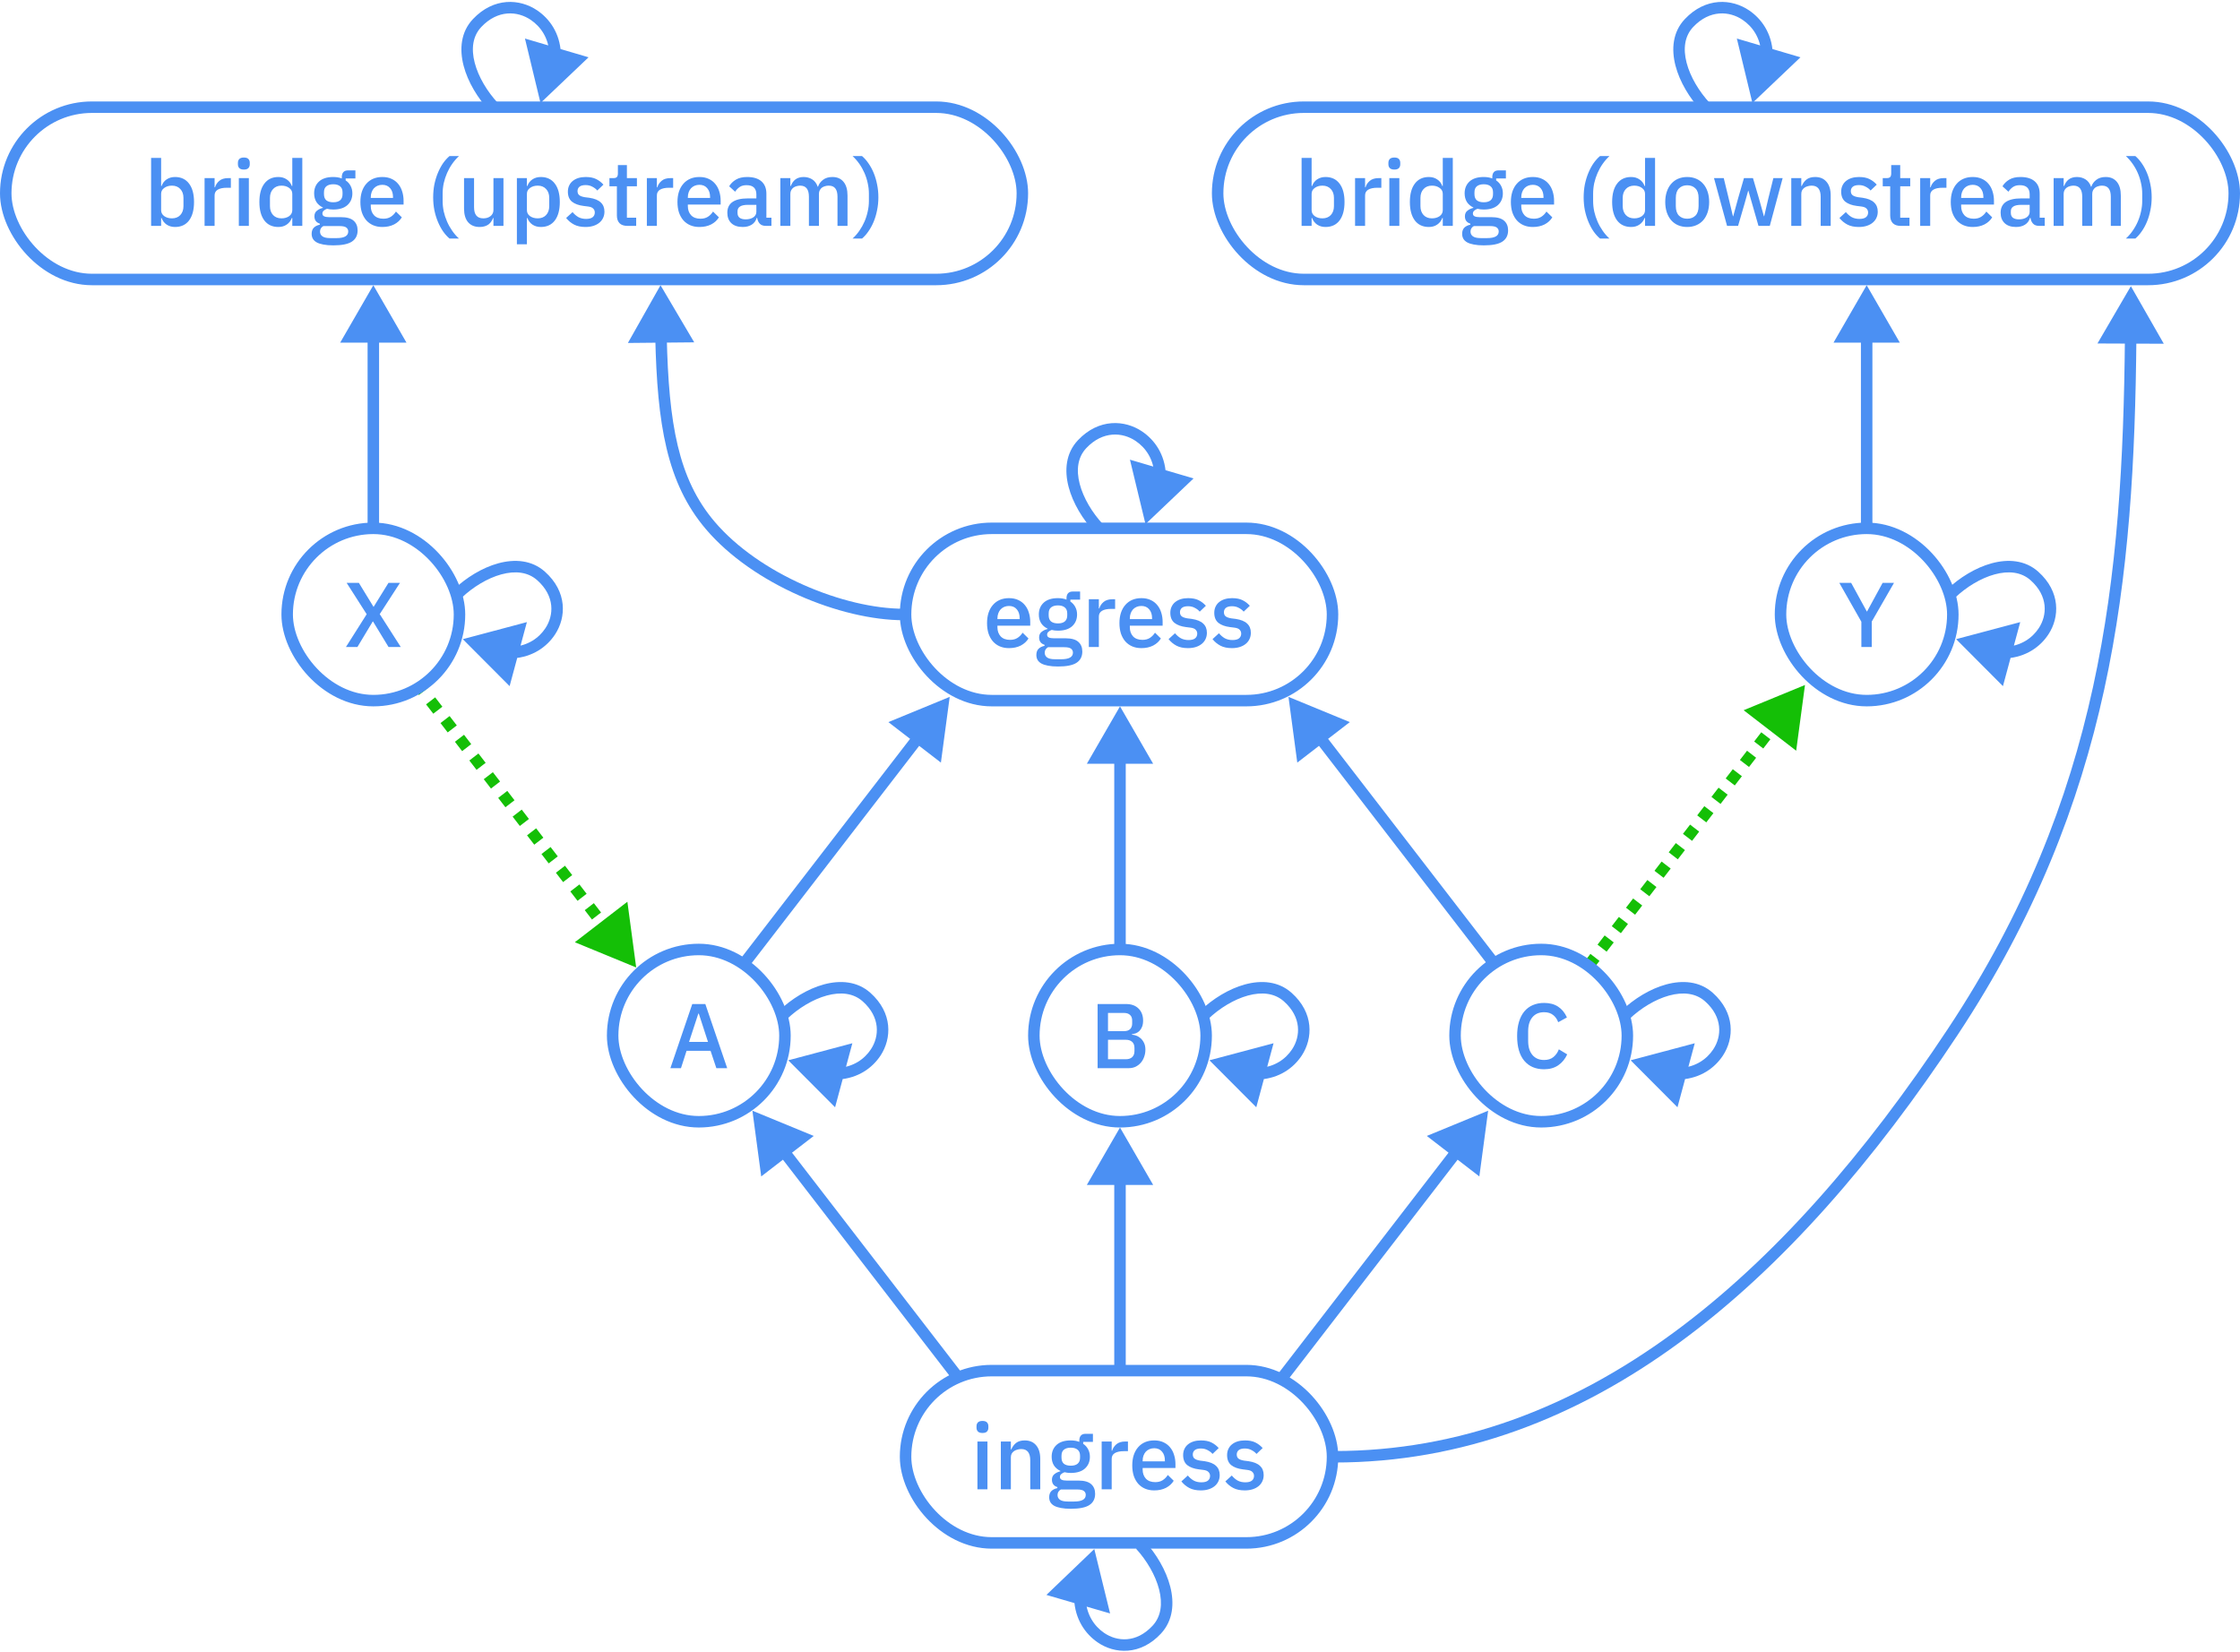<svg width="1170" height="863" viewBox="0 0 1170 863" fill="none" xmlns="http://www.w3.org/2000/svg">
<g clip-path="url(#clip0_25_597)">
<path d="M942.783 357.832L926.766 364.424L940.483 374.999L942.783 357.832ZM936.017 364.152L932.298 368.975L934.674 370.807L938.392 365.983L936.017 364.152ZM928.579 373.799L924.86 378.623L927.236 380.455L930.955 375.631L928.579 373.799ZM921.141 383.447L917.422 388.271L919.798 390.102L923.517 385.278L921.141 383.447ZM913.704 393.094L909.985 397.918L912.361 399.75L916.079 394.926L913.704 393.094ZM906.266 402.742L902.547 407.566L904.923 409.397L908.642 404.574L906.266 402.742ZM898.828 412.389L895.109 417.213L897.485 419.045L901.204 414.221L898.828 412.389ZM891.391 422.037L887.672 426.861L890.048 428.692L893.766 423.869L891.391 422.037ZM883.953 431.684L880.234 436.508L882.61 438.34L886.329 433.516L883.953 431.684ZM876.515 441.332L872.796 446.156L875.172 447.988L878.891 443.164L876.515 441.332ZM869.078 450.98L865.359 455.803L867.735 457.635L871.453 452.811L869.078 450.98ZM861.64 460.627L857.921 465.451L860.297 467.283L864.016 462.459L861.64 460.627ZM854.202 470.275L850.483 475.098L852.859 476.93L856.578 472.106L854.202 470.275ZM846.765 479.922L843.046 484.746L845.422 486.578L849.14 481.754L846.765 479.922ZM839.327 489.57L835.608 494.394L837.984 496.225L841.703 491.401L839.327 489.57ZM831.889 499.217L830.03 501.629L832.406 503.461L834.265 501.049L831.889 499.217ZM942.783 357.832L910.749 371.016L938.183 392.166L942.783 357.832ZM934.829 363.236L931.11 368.06L935.862 371.723L939.58 366.899L934.829 363.236ZM927.391 372.883L923.672 377.707L928.424 381.37L932.143 376.547L927.391 372.883ZM919.953 382.531L916.234 387.355L920.986 391.018L924.705 386.194L919.953 382.531ZM912.516 392.178L908.797 397.002L913.549 400.666L917.267 395.842L912.516 392.178ZM905.078 401.826L901.359 406.65L906.111 410.313L909.83 405.489L905.078 401.826ZM897.64 411.474L893.921 416.297L898.673 419.961L902.392 415.137L897.64 411.474ZM890.203 421.121L886.484 425.945L891.236 429.608L894.954 424.784L890.203 421.121ZM882.765 430.769L879.046 435.592L883.798 439.256L887.517 434.432L882.765 430.769ZM875.327 440.416L871.608 445.24L876.36 448.903L880.079 444.08L875.327 440.416ZM867.89 450.064L864.171 454.888L868.923 458.551L872.641 453.727L867.89 450.064ZM860.452 459.711L856.733 464.535L861.485 468.198L865.204 463.375L860.452 459.711ZM853.014 469.359L849.295 474.183L854.047 477.846L857.766 473.022L853.014 469.359ZM845.577 479.006L841.858 483.83L846.61 487.494L850.328 482.67L845.577 479.006ZM838.139 488.654L834.42 493.478L839.172 497.141L842.891 492.317L838.139 488.654ZM830.701 498.302L828.842 500.713L833.594 504.377L835.453 501.965L830.701 498.302Z" fill="#14BF06"/>
<path d="M332.292 505.396L329.992 488.229L316.275 498.805L332.292 505.396ZM327.829 497.15L324.061 492.264L321.685 494.095L325.453 498.982L327.829 497.15ZM320.294 487.377L316.526 482.49L314.151 484.322L317.918 489.208L320.294 487.377ZM312.759 477.603L308.992 472.716L306.616 474.548L310.383 479.435L312.759 477.603ZM305.224 467.83L301.457 462.943L299.081 464.774L302.848 469.661L305.224 467.83ZM297.689 458.056L293.922 453.169L291.546 455.001L295.313 459.888L297.689 458.056ZM290.154 448.282L286.387 443.395L284.011 445.227L287.779 450.114L290.154 448.282ZM282.62 438.509L278.852 433.622L276.476 435.453L280.244 440.34L282.62 438.509ZM275.085 428.735L271.317 423.848L268.941 425.68L272.709 430.567L275.085 428.735ZM267.55 418.961L263.782 414.075L261.407 415.906L265.174 420.793L267.55 418.961ZM260.015 409.188L256.248 404.301L253.872 406.133L257.639 411.019L260.015 409.188ZM252.48 399.414L248.713 394.527L246.337 396.359L250.104 401.246L252.48 399.414ZM244.945 389.64L241.178 384.754L238.802 386.585L242.569 391.472L244.945 389.64ZM237.41 379.867L233.643 374.98L231.267 376.812L235.034 381.699L237.41 379.867ZM229.876 370.093L226.108 365.206L223.732 367.038L227.5 371.925L229.876 370.093ZM222.341 360.32L220.457 357.876L218.081 359.708L219.965 362.151L222.341 360.32ZM332.292 505.396L327.693 471.062L300.258 492.213L332.292 505.396ZM329.017 496.235L325.249 491.348L320.498 495.011L324.265 499.898L329.017 496.235ZM321.482 486.461L317.714 481.574L312.963 485.237L316.73 490.124L321.482 486.461ZM313.947 476.687L310.18 471.801L305.428 475.464L309.195 480.351L313.947 476.687ZM306.412 466.914L302.645 462.027L297.893 465.69L301.66 470.577L306.412 466.914ZM298.877 457.14L295.11 452.253L290.358 455.917L294.125 460.803L298.877 457.14ZM291.342 447.366L287.575 442.48L282.823 446.143L286.591 451.03L291.342 447.366ZM283.808 437.593L280.04 432.706L275.288 436.369L279.056 441.256L283.808 437.593ZM276.273 427.819L272.505 422.932L267.753 426.596L271.521 431.483L276.273 427.819ZM268.738 418.046L264.97 413.159L260.219 416.822L263.986 421.709L268.738 418.046ZM261.203 408.272L257.436 403.385L252.684 407.048L256.451 411.935L261.203 408.272ZM253.668 398.498L249.901 393.611L245.149 397.275L248.916 402.162L253.668 398.498ZM246.133 388.725L242.366 383.838L237.614 387.501L241.381 392.388L246.133 388.725ZM238.598 378.951L234.831 374.064L230.079 377.728L233.847 382.614L238.598 378.951ZM231.063 369.177L227.296 364.291L222.544 367.954L226.312 372.841L231.063 369.177ZM223.529 359.404L221.645 356.96L216.893 360.624L218.777 363.067L223.529 359.404Z" fill="#14BF06"/>
<path d="M1113 149.5L1095.55 179.428L1130.2 179.572L1113 149.5ZM1109.89 176.488C1108.73 302.735 1097.34 416.661 1017.5 537.345L1022.5 540.655C1103.3 418.516 1114.73 303.174 1115.89 176.543L1109.89 176.488ZM1017.5 537.345C931.659 667.1 827.248 758.004 696.995 758.004L696.995 764.004C830.361 764.004 936.34 670.9 1022.5 540.655L1017.5 537.345Z" fill="#4B90F3"/>
<path d="M777.292 580.225L745.258 593.408L772.693 614.559L777.292 580.225ZM758.431 599.776L667.331 717.944L672.083 721.607L763.183 603.439L758.431 599.776Z" fill="#4B90F3"/>
<path d="M585 589L567.679 619H602.321L585 589ZM582 616V716H588V616H582Z" fill="#4B90F3"/>
<path d="M393 580.225L425.034 593.408L397.599 614.559L393 580.225ZM411.861 599.776L502.961 717.944L498.209 721.607L407.109 603.439L411.861 599.776Z" fill="#4B90F3"/>
<path d="M673 364.039L705.034 377.223L677.599 398.373L673 364.039ZM691.861 383.59L782.477 501.13L777.725 504.793L687.109 387.254L691.861 383.59Z" fill="#4B90F3"/>
<path d="M585 369L567.679 399H602.321L585 369ZM582 396V496H588V396H582Z" fill="#4B90F3"/>
<path d="M496.05 364.039L464.016 377.223L491.451 398.373L496.05 364.039ZM477.189 383.59L386.574 501.13L391.326 504.793L481.941 387.254L477.189 383.59Z" fill="#4B90F3"/>
<path d="M345.001 148.999L362.604 178.834L327.964 179.161L345.001 148.999ZM371 274.5L368.715 276.444L371 274.5ZM348.255 175.928C349.296 221.255 354.196 250.113 373.285 272.557L368.715 276.444C348.152 252.268 343.3 221.472 342.257 176.065L348.255 175.928ZM373.285 272.557C384.854 286.158 401.697 297.545 419.674 305.532C437.656 313.522 456.521 317.999 472.001 317.999L472.001 323.999C455.492 323.999 435.792 319.259 417.238 311.016C398.68 302.77 381.016 290.907 368.715 276.444L373.285 272.557Z" fill="#4B90F3"/>
<path d="M975 149L992.321 179H957.679L975 149ZM972 276V176H978V276H972Z" fill="#4B90F3"/>
<path d="M195 149L212.321 179H177.679L195 149ZM192 276V176H198V276H192Z" fill="#4B90F3"/>
<path d="M604.227 851.293L602.026 849.254L604.227 851.293ZM574.95 855.442L576.657 852.975L574.95 855.442ZM571.572 809.209L546.562 833.178L579.825 842.853L571.572 809.209ZM593.373 809.023C598.991 815.177 603.551 822.923 605.44 830.362C607.326 837.792 606.469 844.458 602.026 849.254L606.427 853.332C612.736 846.522 613.438 837.481 611.255 828.886C609.076 820.299 603.941 811.7 597.804 804.977L593.373 809.023ZM602.026 849.254C597.673 853.951 592.993 855.962 588.666 856.31C584.293 856.662 580.063 855.331 576.657 852.975L573.243 857.909C577.663 860.967 583.25 862.765 589.147 862.291C595.091 861.813 601.136 859.043 606.427 853.332L602.026 849.254ZM576.657 852.975C571.55 849.443 567.409 843.486 567.029 835L561.035 835.268C561.506 845.777 566.722 853.399 573.243 857.909L576.657 852.975Z" fill="#4B90F3"/>
<rect x="473" y="716" width="223" height="90" rx="45" stroke="#4B90F3" stroke-width="6"/>
<path d="M513.176 748.576C512.088 748.576 511.288 748.32 510.776 747.808C510.296 747.296 510.056 746.64 510.056 745.84V745.024C510.056 744.224 510.296 743.568 510.776 743.056C511.288 742.544 512.088 742.288 513.176 742.288C514.264 742.288 515.048 742.544 515.528 743.056C516.008 743.568 516.248 744.224 516.248 745.024V745.84C516.248 746.64 516.008 747.296 515.528 747.808C515.048 748.32 514.264 748.576 513.176 748.576ZM510.536 753.04H515.768V778H510.536V753.04ZM522.759 778V753.04H527.991V757.168H528.231C528.775 755.824 529.591 754.704 530.679 753.808C531.799 752.912 533.319 752.464 535.239 752.464C537.799 752.464 539.783 753.312 541.191 755.008C542.631 756.672 543.351 759.056 543.351 762.16V778H538.119V762.832C538.119 758.928 536.551 756.976 533.415 756.976C532.743 756.976 532.071 757.072 531.399 757.264C530.759 757.424 530.183 757.68 529.671 758.032C529.159 758.384 528.743 758.832 528.423 759.376C528.135 759.92 527.991 760.56 527.991 761.296V778H522.759ZM572.01 780.352C572.01 782.944 571.018 784.896 569.034 786.208C567.05 787.52 563.818 788.176 559.338 788.176C557.29 788.176 555.546 788.032 554.106 787.744C552.698 787.488 551.53 787.104 550.602 786.592C549.706 786.08 549.05 785.456 548.634 784.72C548.218 783.984 548.01 783.136 548.01 782.176C548.01 780.8 548.378 779.728 549.114 778.96C549.882 778.192 550.938 777.664 552.282 777.376V776.848C550.394 776.24 549.45 774.96 549.45 773.008C549.45 771.728 549.882 770.752 550.746 770.08C551.61 769.376 552.65 768.88 553.866 768.592V768.4C552.394 767.696 551.258 766.72 550.458 765.472C549.69 764.192 549.306 762.704 549.306 761.008C549.306 758.448 550.154 756.384 551.85 754.816C553.578 753.248 556.042 752.464 559.242 752.464C561.002 752.464 562.506 752.72 563.754 753.232V752.56C563.754 751.44 564.01 750.576 564.522 749.968C565.066 749.328 565.898 749.008 567.018 749.008H570.858V753.232H565.77V754.24C566.89 754.976 567.754 755.936 568.362 757.12C568.97 758.272 569.274 759.568 569.274 761.008C569.274 763.536 568.41 765.584 566.682 767.152C564.954 768.688 562.49 769.456 559.29 769.456C558.074 769.456 556.986 769.328 556.026 769.072C555.386 769.296 554.826 769.616 554.346 770.032C553.866 770.416 553.626 770.928 553.626 771.568C553.626 772.24 553.93 772.72 554.538 773.008C555.146 773.296 556.01 773.44 557.13 773.44H563.274C566.346 773.44 568.57 774.064 569.946 775.312C571.322 776.528 572.01 778.208 572.01 780.352ZM567.114 780.928C567.114 780.064 566.778 779.376 566.106 778.864C565.466 778.352 564.282 778.096 562.554 778.096H554.106C552.954 778.768 552.378 779.728 552.378 780.976C552.378 782 552.778 782.816 553.578 783.424C554.41 784.064 555.802 784.384 557.754 784.384H561.018C565.082 784.384 567.114 783.232 567.114 780.928ZM559.29 765.664C560.826 765.664 562.01 765.328 562.842 764.656C563.706 763.952 564.138 762.88 564.138 761.44V760.48C564.138 759.04 563.706 757.984 562.842 757.312C562.01 756.608 560.826 756.256 559.29 756.256C557.754 756.256 556.554 756.608 555.69 757.312C554.858 757.984 554.442 759.04 554.442 760.48V761.44C554.442 762.88 554.858 763.952 555.69 764.656C556.554 765.328 557.754 765.664 559.29 765.664ZM575.424 778V753.04H580.656V757.84H580.896C581.248 756.56 581.984 755.44 583.104 754.48C584.224 753.52 585.776 753.04 587.76 753.04H589.152V758.08H587.088C585.008 758.08 583.408 758.416 582.288 759.088C581.2 759.76 580.656 760.752 580.656 762.064V778H575.424ZM602.876 778.576C601.084 778.576 599.484 778.272 598.076 777.664C596.668 777.056 595.468 776.192 594.476 775.072C593.484 773.92 592.716 772.544 592.172 770.944C591.66 769.312 591.404 767.504 591.404 765.52C591.404 763.536 591.66 761.744 592.172 760.144C592.716 758.512 593.484 757.136 594.476 756.016C595.468 754.864 596.668 753.984 598.076 753.376C599.484 752.768 601.084 752.464 602.876 752.464C604.7 752.464 606.3 752.784 607.676 753.424C609.084 754.064 610.252 754.96 611.18 756.112C612.108 757.232 612.796 758.544 613.244 760.048C613.724 761.552 613.964 763.168 613.964 764.896V766.864H596.828V767.68C596.828 769.6 597.388 771.184 598.508 772.432C599.66 773.648 601.292 774.256 603.404 774.256C604.94 774.256 606.236 773.92 607.292 773.248C608.348 772.576 609.244 771.664 609.98 770.512L613.052 773.536C612.124 775.072 610.78 776.304 609.02 777.232C607.26 778.128 605.212 778.576 602.876 778.576ZM602.876 756.544C601.98 756.544 601.148 756.704 600.38 757.024C599.644 757.344 599.004 757.792 598.46 758.368C597.948 758.944 597.548 759.632 597.26 760.432C596.972 761.232 596.828 762.112 596.828 763.072V763.408H608.444V762.928C608.444 761.008 607.948 759.472 606.956 758.32C605.964 757.136 604.604 756.544 602.876 756.544ZM627.196 778.576C624.828 778.576 622.844 778.16 621.244 777.328C619.644 776.496 618.252 775.344 617.068 773.872L620.428 770.8C621.356 771.92 622.38 772.8 623.5 773.44C624.652 774.048 625.98 774.352 627.484 774.352C629.02 774.352 630.156 774.064 630.892 773.488C631.66 772.88 632.044 772.048 632.044 770.992C632.044 770.192 631.772 769.52 631.228 768.976C630.716 768.4 629.804 768.032 628.492 767.872L626.188 767.584C623.628 767.264 621.612 766.528 620.14 765.376C618.7 764.192 617.98 762.448 617.98 760.144C617.98 758.928 618.204 757.856 618.652 756.928C619.1 755.968 619.724 755.168 620.524 754.528C621.356 753.856 622.332 753.344 623.452 752.992C624.604 752.64 625.868 752.464 627.244 752.464C629.484 752.464 631.308 752.816 632.716 753.52C634.156 754.224 635.436 755.2 636.556 756.448L633.34 759.52C632.7 758.752 631.852 758.096 630.796 757.552C629.772 756.976 628.588 756.688 627.244 756.688C625.804 756.688 624.732 756.976 624.028 757.552C623.356 758.128 623.02 758.88 623.02 759.808C623.02 760.768 623.324 761.488 623.932 761.968C624.54 762.448 625.516 762.8 626.86 763.024L629.164 763.312C631.916 763.728 633.916 764.544 635.164 765.76C636.444 766.944 637.084 768.544 637.084 770.56C637.084 771.776 636.844 772.88 636.364 773.872C635.916 774.832 635.26 775.664 634.396 776.368C633.532 777.072 632.492 777.616 631.276 778C630.06 778.384 628.7 778.576 627.196 778.576ZM650.154 778.576C647.786 778.576 645.802 778.16 644.202 777.328C642.602 776.496 641.21 775.344 640.026 773.872L643.386 770.8C644.314 771.92 645.338 772.8 646.458 773.44C647.61 774.048 648.938 774.352 650.442 774.352C651.978 774.352 653.114 774.064 653.85 773.488C654.618 772.88 655.002 772.048 655.002 770.992C655.002 770.192 654.73 769.52 654.186 768.976C653.674 768.4 652.762 768.032 651.45 767.872L649.146 767.584C646.586 767.264 644.57 766.528 643.098 765.376C641.658 764.192 640.938 762.448 640.938 760.144C640.938 758.928 641.162 757.856 641.61 756.928C642.058 755.968 642.682 755.168 643.482 754.528C644.314 753.856 645.29 753.344 646.41 752.992C647.562 752.64 648.826 752.464 650.202 752.464C652.442 752.464 654.266 752.816 655.674 753.52C657.114 754.224 658.394 755.2 659.514 756.448L656.298 759.52C655.658 758.752 654.81 758.096 653.754 757.552C652.73 756.976 651.546 756.688 650.202 756.688C648.762 756.688 647.69 756.976 646.986 757.552C646.314 758.128 645.978 758.88 645.978 759.808C645.978 760.768 646.282 761.488 646.89 761.968C647.498 762.448 648.474 762.8 649.818 763.024L652.122 763.312C654.874 763.728 656.874 764.544 658.122 765.76C659.402 766.944 660.042 768.544 660.042 770.56C660.042 771.776 659.802 772.88 659.322 773.872C658.874 774.832 658.218 775.664 657.354 776.368C656.49 777.072 655.45 777.616 654.234 778C653.018 778.384 651.658 778.576 650.154 778.576Z" fill="#4B90F3"/>
<path d="M892.624 520.882L890.626 523.121L892.624 520.882ZM897.391 549.806L899.894 551.46L897.391 549.806ZM851.729 553.89L876.179 578.429L885.206 544.985L851.729 553.89ZM851.066 532.319C857.022 526.664 864.573 522.029 871.88 520.043C879.175 518.06 885.783 518.798 890.626 523.121L894.621 518.644C887.741 512.505 878.774 511.951 870.306 514.253C861.851 516.551 853.452 521.779 846.934 527.969L851.066 532.319ZM890.626 523.121C899.929 531.421 899.323 541.441 894.888 548.152L899.894 551.46C905.817 542.498 906.35 529.11 894.621 518.644L890.626 523.121ZM894.888 548.152C891.548 553.205 885.838 557.361 877.589 557.933L878.004 563.918C888.263 563.207 895.608 557.945 899.894 551.46L894.888 548.152Z" fill="#4B90F3"/>
<rect x="760" y="496" width="90" height="90" rx="45" stroke="#4B90F3" stroke-width="6"/>
<path d="M806.493 558.576C802.109 558.576 798.669 557.104 796.173 554.16C793.677 551.184 792.429 546.88 792.429 541.248C792.429 538.432 792.749 535.952 793.389 533.808C794.029 531.664 794.957 529.856 796.173 528.384C797.389 526.912 798.861 525.808 800.589 525.072C802.349 524.304 804.317 523.92 806.493 523.92C809.405 523.92 811.837 524.56 813.789 525.84C815.773 527.12 817.325 529.008 818.445 531.504L813.885 534C813.309 532.4 812.413 531.136 811.197 530.208C810.013 529.248 808.445 528.768 806.493 528.768C803.901 528.768 801.869 529.648 800.397 531.408C798.925 533.168 798.189 535.6 798.189 538.704V543.792C798.189 546.896 798.925 549.328 800.397 551.088C801.869 552.848 803.901 553.728 806.493 553.728C808.509 553.728 810.141 553.216 811.389 552.192C812.669 551.136 813.613 549.792 814.221 548.16L818.589 550.8C817.469 553.232 815.901 555.136 813.885 556.512C811.869 557.888 809.405 558.576 806.493 558.576Z" fill="#4B90F3"/>
<path d="M672.624 520.882L670.626 523.121L672.624 520.882ZM677.391 549.806L679.894 551.46L677.391 549.806ZM631.729 553.89L656.179 578.429L665.206 544.985L631.729 553.89ZM631.066 532.319C637.022 526.664 644.573 522.029 651.88 520.043C659.175 518.06 665.783 518.798 670.626 523.121L674.621 518.644C667.741 512.505 658.774 511.951 650.306 514.253C641.851 516.551 633.452 521.779 626.934 527.969L631.066 532.319ZM670.626 523.121C679.929 531.421 679.323 541.441 674.888 548.152L679.894 551.46C685.817 542.498 686.35 529.11 674.621 518.644L670.626 523.121ZM674.888 548.152C671.548 553.205 665.838 557.361 657.589 557.933L658.004 563.918C668.263 563.207 675.608 557.945 679.894 551.46L674.888 548.152Z" fill="#4B90F3"/>
<rect x="540" y="496" width="90" height="90" rx="45" stroke="#4B90F3" stroke-width="6"/>
<path d="M573.308 524.496H588.14C590.924 524.496 593.1 525.28 594.668 526.848C596.268 528.416 597.068 530.512 597.068 533.136C597.068 534.384 596.892 535.456 596.54 536.352C596.188 537.216 595.74 537.936 595.196 538.512C594.652 539.056 594.028 539.472 593.324 539.76C592.62 540.016 591.932 540.176 591.26 540.24V540.528C591.932 540.56 592.668 540.72 593.468 541.008C594.3 541.296 595.068 541.76 595.772 542.4C596.476 543.008 597.068 543.808 597.548 544.8C598.028 545.76 598.268 546.944 598.268 548.352C598.268 549.696 598.044 550.96 597.596 552.144C597.18 553.328 596.588 554.352 595.82 555.216C595.052 556.08 594.14 556.768 593.084 557.28C592.028 557.76 590.876 558 589.628 558H573.308V524.496ZM578.732 553.344H588.044C589.452 553.344 590.556 552.976 591.356 552.24C592.156 551.504 592.556 550.448 592.556 549.072V547.44C592.556 546.064 592.156 545.008 591.356 544.272C590.556 543.536 589.452 543.168 588.044 543.168H578.732V553.344ZM578.732 538.656H587.132C588.476 538.656 589.516 538.32 590.252 537.648C590.988 536.944 591.356 535.952 591.356 534.672V533.136C591.356 531.856 590.988 530.88 590.252 530.208C589.516 529.504 588.476 529.152 587.132 529.152H578.732V538.656Z" fill="#4B90F3"/>
<path d="M452.624 520.882L450.626 523.121L452.624 520.882ZM457.391 549.806L459.894 551.46L457.391 549.806ZM411.729 553.89L436.179 578.429L445.206 544.985L411.729 553.89ZM411.066 532.319C417.022 526.664 424.573 522.029 431.88 520.043C439.175 518.06 445.783 518.798 450.626 523.121L454.621 518.644C447.741 512.505 438.774 511.951 430.306 514.253C421.851 516.551 413.452 521.779 406.934 527.969L411.066 532.319ZM450.626 523.121C459.929 531.421 459.323 541.441 454.888 548.152L459.894 551.46C465.817 542.498 466.35 529.11 454.621 518.644L450.626 523.121ZM454.888 548.152C451.548 553.205 445.838 557.361 437.589 557.933L438.004 563.918C448.263 563.207 455.608 557.945 459.894 551.46L454.888 548.152Z" fill="#4B90F3"/>
<rect x="320" y="496" width="90" height="90" rx="45" stroke="#4B90F3" stroke-width="6"/>
<path d="M374.165 558L371.141 548.928H358.613L355.685 558H350.165L361.589 524.496H368.405L379.829 558H374.165ZM364.997 529.488H364.757L359.909 544.272H369.797L364.997 529.488Z" fill="#4B90F3"/>
<path d="M565.222 232.017L567.402 234.079L565.222 232.017ZM594.9 227.897L593.217 230.38L594.9 227.897ZM598.324 273.806L623.422 249.93L590.196 240.132L598.324 273.806ZM576.174 273.955C570.478 267.842 565.86 260.155 563.949 252.782C562.042 245.425 562.906 238.832 567.402 234.079L563.043 229.956C556.639 236.726 555.923 245.73 558.141 254.287C560.354 262.827 565.564 271.37 571.784 278.045L576.174 273.955ZM567.402 234.079C576.061 224.924 586.367 225.739 593.217 230.38L596.583 225.413C587.566 219.303 573.936 218.439 563.043 229.956L567.402 234.079ZM593.217 230.38C598.378 233.877 602.541 239.742 602.964 248.061L608.957 247.756C608.428 237.375 603.145 229.86 596.583 225.413L593.217 230.38Z" fill="#4B90F3"/>
<rect x="473" y="276" width="223" height="90" rx="45" stroke="#4B90F3" stroke-width="6"/>
<path d="M527.025 338.576C525.233 338.576 523.633 338.272 522.225 337.664C520.817 337.056 519.617 336.192 518.625 335.072C517.633 333.92 516.865 332.544 516.321 330.944C515.809 329.312 515.553 327.504 515.553 325.52C515.553 323.536 515.809 321.744 516.321 320.144C516.865 318.512 517.633 317.136 518.625 316.016C519.617 314.864 520.817 313.984 522.225 313.376C523.633 312.768 525.233 312.464 527.025 312.464C528.849 312.464 530.449 312.784 531.825 313.424C533.233 314.064 534.401 314.96 535.329 316.112C536.257 317.232 536.945 318.544 537.393 320.048C537.873 321.552 538.113 323.168 538.113 324.896V326.864H520.977V327.68C520.977 329.6 521.537 331.184 522.657 332.432C523.809 333.648 525.441 334.256 527.553 334.256C529.089 334.256 530.385 333.92 531.441 333.248C532.497 332.576 533.393 331.664 534.129 330.512L537.201 333.536C536.273 335.072 534.929 336.304 533.169 337.232C531.409 338.128 529.361 338.576 527.025 338.576ZM527.025 316.544C526.129 316.544 525.297 316.704 524.529 317.024C523.793 317.344 523.153 317.792 522.609 318.368C522.097 318.944 521.697 319.632 521.409 320.432C521.121 321.232 520.977 322.112 520.977 323.072V323.408H532.593V322.928C532.593 321.008 532.097 319.472 531.105 318.32C530.113 317.136 528.753 316.544 527.025 316.544ZM565.313 340.352C565.313 342.944 564.321 344.896 562.337 346.208C560.353 347.52 557.121 348.176 552.641 348.176C550.593 348.176 548.849 348.032 547.409 347.744C546.001 347.488 544.833 347.104 543.905 346.592C543.009 346.08 542.353 345.456 541.937 344.72C541.521 343.984 541.313 343.136 541.313 342.176C541.313 340.8 541.681 339.728 542.417 338.96C543.185 338.192 544.241 337.664 545.585 337.376V336.848C543.697 336.24 542.753 334.96 542.753 333.008C542.753 331.728 543.185 330.752 544.049 330.08C544.913 329.376 545.953 328.88 547.169 328.592V328.4C545.697 327.696 544.561 326.72 543.761 325.472C542.993 324.192 542.609 322.704 542.609 321.008C542.609 318.448 543.457 316.384 545.153 314.816C546.881 313.248 549.345 312.464 552.545 312.464C554.305 312.464 555.809 312.72 557.057 313.232V312.56C557.057 311.44 557.313 310.576 557.825 309.968C558.369 309.328 559.201 309.008 560.321 309.008H564.161V313.232H559.073V314.24C560.193 314.976 561.057 315.936 561.665 317.12C562.273 318.272 562.577 319.568 562.577 321.008C562.577 323.536 561.713 325.584 559.985 327.152C558.257 328.688 555.793 329.456 552.593 329.456C551.377 329.456 550.289 329.328 549.329 329.072C548.689 329.296 548.129 329.616 547.649 330.032C547.169 330.416 546.929 330.928 546.929 331.568C546.929 332.24 547.233 332.72 547.841 333.008C548.449 333.296 549.313 333.44 550.433 333.44H556.577C559.649 333.44 561.873 334.064 563.249 335.312C564.625 336.528 565.313 338.208 565.313 340.352ZM560.417 340.928C560.417 340.064 560.081 339.376 559.409 338.864C558.769 338.352 557.585 338.096 555.857 338.096H547.409C546.257 338.768 545.681 339.728 545.681 340.976C545.681 342 546.081 342.816 546.881 343.424C547.713 344.064 549.105 344.384 551.057 344.384H554.321C558.385 344.384 560.417 343.232 560.417 340.928ZM552.593 325.664C554.129 325.664 555.313 325.328 556.145 324.656C557.009 323.952 557.441 322.88 557.441 321.44V320.48C557.441 319.04 557.009 317.984 556.145 317.312C555.313 316.608 554.129 316.256 552.593 316.256C551.057 316.256 549.857 316.608 548.993 317.312C548.161 317.984 547.745 319.04 547.745 320.48V321.44C547.745 322.88 548.161 323.952 548.993 324.656C549.857 325.328 551.057 325.664 552.593 325.664ZM568.726 338V313.04H573.958V317.84H574.198C574.55 316.56 575.286 315.44 576.406 314.48C577.526 313.52 579.078 313.04 581.062 313.04H582.454V318.08H580.39C578.31 318.08 576.71 318.416 575.59 319.088C574.502 319.76 573.958 320.752 573.958 322.064V338H568.726ZM596.179 338.576C594.387 338.576 592.787 338.272 591.379 337.664C589.971 337.056 588.771 336.192 587.779 335.072C586.787 333.92 586.019 332.544 585.475 330.944C584.963 329.312 584.707 327.504 584.707 325.52C584.707 323.536 584.963 321.744 585.475 320.144C586.019 318.512 586.787 317.136 587.779 316.016C588.771 314.864 589.971 313.984 591.379 313.376C592.787 312.768 594.387 312.464 596.179 312.464C598.003 312.464 599.603 312.784 600.979 313.424C602.387 314.064 603.555 314.96 604.483 316.112C605.411 317.232 606.099 318.544 606.547 320.048C607.027 321.552 607.267 323.168 607.267 324.896V326.864H590.131V327.68C590.131 329.6 590.691 331.184 591.811 332.432C592.963 333.648 594.595 334.256 596.707 334.256C598.243 334.256 599.539 333.92 600.595 333.248C601.651 332.576 602.547 331.664 603.283 330.512L606.355 333.536C605.427 335.072 604.083 336.304 602.323 337.232C600.563 338.128 598.515 338.576 596.179 338.576ZM596.179 316.544C595.283 316.544 594.451 316.704 593.683 317.024C592.947 317.344 592.307 317.792 591.763 318.368C591.251 318.944 590.851 319.632 590.563 320.432C590.275 321.232 590.131 322.112 590.131 323.072V323.408H601.747V322.928C601.747 321.008 601.251 319.472 600.259 318.32C599.267 317.136 597.907 316.544 596.179 316.544ZM620.499 338.576C618.131 338.576 616.147 338.16 614.547 337.328C612.947 336.496 611.555 335.344 610.371 333.872L613.731 330.8C614.659 331.92 615.683 332.8 616.803 333.44C617.955 334.048 619.283 334.352 620.787 334.352C622.323 334.352 623.459 334.064 624.195 333.488C624.963 332.88 625.347 332.048 625.347 330.992C625.347 330.192 625.075 329.52 624.531 328.976C624.019 328.4 623.107 328.032 621.795 327.872L619.491 327.584C616.931 327.264 614.915 326.528 613.443 325.376C612.003 324.192 611.283 322.448 611.283 320.144C611.283 318.928 611.507 317.856 611.955 316.928C612.403 315.968 613.027 315.168 613.827 314.528C614.659 313.856 615.635 313.344 616.755 312.992C617.907 312.64 619.171 312.464 620.547 312.464C622.787 312.464 624.611 312.816 626.019 313.52C627.459 314.224 628.739 315.2 629.859 316.448L626.643 319.52C626.003 318.752 625.155 318.096 624.099 317.552C623.075 316.976 621.891 316.688 620.547 316.688C619.107 316.688 618.035 316.976 617.331 317.552C616.659 318.128 616.323 318.88 616.323 319.808C616.323 320.768 616.627 321.488 617.235 321.968C617.843 322.448 618.819 322.8 620.163 323.024L622.467 323.312C625.219 323.728 627.219 324.544 628.467 325.76C629.747 326.944 630.387 328.544 630.387 330.56C630.387 331.776 630.147 332.88 629.667 333.872C629.219 334.832 628.563 335.664 627.699 336.368C626.835 337.072 625.795 337.616 624.579 338C623.363 338.384 622.003 338.576 620.499 338.576ZM643.456 338.576C641.088 338.576 639.104 338.16 637.504 337.328C635.904 336.496 634.512 335.344 633.328 333.872L636.688 330.8C637.616 331.92 638.64 332.8 639.76 333.44C640.912 334.048 642.24 334.352 643.744 334.352C645.28 334.352 646.416 334.064 647.152 333.488C647.92 332.88 648.304 332.048 648.304 330.992C648.304 330.192 648.032 329.52 647.488 328.976C646.976 328.4 646.064 328.032 644.752 327.872L642.448 327.584C639.888 327.264 637.872 326.528 636.4 325.376C634.96 324.192 634.24 322.448 634.24 320.144C634.24 318.928 634.464 317.856 634.912 316.928C635.36 315.968 635.984 315.168 636.784 314.528C637.616 313.856 638.592 313.344 639.712 312.992C640.864 312.64 642.128 312.464 643.504 312.464C645.744 312.464 647.568 312.816 648.976 313.52C650.416 314.224 651.696 315.2 652.816 316.448L649.6 319.52C648.96 318.752 648.112 318.096 647.056 317.552C646.032 316.976 644.848 316.688 643.504 316.688C642.064 316.688 640.992 316.976 640.288 317.552C639.616 318.128 639.28 318.88 639.28 319.808C639.28 320.768 639.584 321.488 640.192 321.968C640.8 322.448 641.776 322.8 643.12 323.024L645.424 323.312C648.176 323.728 650.176 324.544 651.424 325.76C652.704 326.944 653.344 328.544 653.344 330.56C653.344 331.776 653.104 332.88 652.624 333.872C652.176 334.832 651.52 335.664 650.656 336.368C649.792 337.072 648.752 337.616 647.536 338C646.32 338.384 644.96 338.576 643.456 338.576Z" fill="#4B90F3"/>
<path d="M1062.62 300.882L1060.63 303.121L1060.63 303.121L1062.62 300.882ZM1067.39 329.806L1069.89 331.46L1069.89 331.46L1067.39 329.806ZM1021.73 333.89L1046.18 358.429L1055.21 324.985L1021.73 333.89ZM1021.07 312.319C1027.02 306.664 1034.57 302.029 1041.88 300.043C1049.18 298.06 1055.78 298.798 1060.63 303.121L1064.62 298.644C1057.74 292.505 1048.77 291.951 1040.31 294.253C1031.85 296.551 1023.45 301.779 1016.93 307.969L1021.07 312.319ZM1060.63 303.121C1069.93 311.421 1069.32 321.441 1064.89 328.152L1069.89 331.46C1075.82 322.498 1076.35 309.11 1064.62 298.644L1060.63 303.121ZM1064.89 328.152C1061.55 333.205 1055.84 337.361 1047.59 337.933L1048 343.918C1058.26 343.207 1065.61 337.945 1069.89 331.46L1064.89 328.152Z" fill="#4B90F3"/>
<rect x="930" y="276" width="90" height="90" rx="45" stroke="#4B90F3" stroke-width="6"/>
<path d="M972.236 338V324.8L960.716 304.496H966.908L975.068 319.424H975.212L983.324 304.496H989.276L977.66 324.704V338H972.236Z" fill="#4B90F3"/>
<path d="M282.624 300.882L280.626 303.121L280.626 303.121L282.624 300.882ZM287.391 329.806L289.894 331.46L289.894 331.46L287.391 329.806ZM241.729 333.89L266.179 358.429L275.206 324.985L241.729 333.89ZM241.066 312.319C247.022 306.664 254.573 302.029 261.88 300.043C269.175 298.06 275.783 298.798 280.626 303.121L284.621 298.644C277.741 292.505 268.774 291.951 260.306 294.253C251.851 296.551 243.452 301.779 236.934 307.969L241.066 312.319ZM280.626 303.121C289.928 311.421 289.323 321.441 284.888 328.152L289.894 331.46C295.817 322.498 296.35 309.11 284.621 298.644L280.626 303.121ZM284.888 328.152C281.548 333.205 275.838 337.361 267.589 337.933L268.004 343.918C278.263 343.207 285.608 337.945 289.894 331.46L284.888 328.152Z" fill="#4B90F3"/>
<rect x="150" y="276" width="90" height="90" rx="45" stroke="#4B90F3" stroke-width="6"/>
<path d="M209.336 338H202.952L194.84 324.656H194.696L186.68 338H180.68L191.528 320.864L181.064 304.496H187.448L195.08 316.976H195.176L202.904 304.496H208.904L198.344 320.816L209.336 338Z" fill="#4B90F3"/>
<path d="M882.222 12.017L884.402 14.079L882.222 12.017ZM911.9 7.897L910.217 10.38L911.9 7.897ZM915.324 53.806L940.422 29.93L907.196 20.133L915.324 53.806ZM893.174 53.955C887.478 47.842 882.86 40.156 880.949 32.782C879.042 25.425 879.906 18.832 884.402 14.079L880.043 9.956C873.639 16.726 872.923 25.73 875.141 34.287C877.354 42.827 882.564 51.37 888.784 58.045L893.174 53.955ZM884.402 14.079C893.061 4.924 903.367 5.739 910.217 10.38L913.583 5.413C904.566 -0.697 890.936 -1.561 880.043 9.956L884.402 14.079ZM910.217 10.38C915.378 13.877 919.541 19.742 919.964 28.061L925.957 27.756C925.428 17.375 920.145 9.86 913.583 5.413L910.217 10.38Z" fill="#4B90F3"/>
<rect x="636" y="56" width="531" height="90" rx="45" stroke="#4B90F3" stroke-width="6"/>
<path d="M679.853 82.48H685.085V97.168H685.325C685.869 95.664 686.749 94.512 687.965 93.712C689.213 92.88 690.669 92.464 692.333 92.464C695.501 92.464 697.949 93.616 699.677 95.92C701.405 98.192 702.269 101.392 702.269 105.52C702.269 109.648 701.405 112.864 699.677 115.168C697.949 117.44 695.501 118.576 692.333 118.576C690.669 118.576 689.213 118.16 687.965 117.328C686.749 116.496 685.869 115.344 685.325 113.872H685.085V118H679.853V82.48ZM690.749 114.064C692.573 114.064 694.029 113.488 695.117 112.336C696.205 111.152 696.749 109.6 696.749 107.68V103.36C696.749 101.44 696.205 99.904 695.117 98.752C694.029 97.568 692.573 96.976 690.749 96.976C689.149 96.976 687.805 97.376 686.717 98.176C685.629 98.944 685.085 99.968 685.085 101.248V109.792C685.085 111.072 685.629 112.112 686.717 112.912C687.805 113.68 689.149 114.064 690.749 114.064ZM707.779 118V93.04H713.011V97.84H713.251C713.603 96.56 714.339 95.44 715.459 94.48C716.579 93.52 718.131 93.04 720.115 93.04H721.507V98.08H719.443C717.363 98.08 715.763 98.416 714.643 99.088C713.555 99.76 713.011 100.752 713.011 102.064V118H707.779ZM728.314 88.576C727.226 88.576 726.426 88.32 725.914 87.808C725.434 87.296 725.194 86.64 725.194 85.84V85.024C725.194 84.224 725.434 83.568 725.914 83.056C726.426 82.544 727.226 82.288 728.314 82.288C729.402 82.288 730.186 82.544 730.666 83.056C731.146 83.568 731.386 84.224 731.386 85.024V85.84C731.386 86.64 731.146 87.296 730.666 87.808C730.186 88.32 729.402 88.576 728.314 88.576ZM725.674 93.04H730.906V118H725.674V93.04ZM753.593 113.872H753.353C752.809 115.344 751.913 116.496 750.665 117.328C749.449 118.16 748.009 118.576 746.345 118.576C743.177 118.576 740.729 117.44 739.001 115.168C737.273 112.864 736.409 109.648 736.409 105.52C736.409 101.392 737.273 98.192 739.001 95.92C740.729 93.616 743.177 92.464 746.345 92.464C748.009 92.464 749.449 92.88 750.665 93.712C751.913 94.512 752.809 95.664 753.353 97.168H753.593V82.48H758.825V118H753.593V113.872ZM747.929 114.064C749.529 114.064 750.873 113.68 751.961 112.912C753.049 112.112 753.593 111.072 753.593 109.792V101.248C753.593 99.968 753.049 98.944 751.961 98.176C750.873 97.376 749.529 96.976 747.929 96.976C746.105 96.976 744.649 97.568 743.561 98.752C742.473 99.904 741.929 101.44 741.929 103.36V107.68C741.929 109.6 742.473 111.152 743.561 112.336C744.649 113.488 746.105 114.064 747.929 114.064ZM787.712 120.352C787.712 122.944 786.72 124.896 784.736 126.208C782.752 127.52 779.52 128.176 775.04 128.176C772.992 128.176 771.248 128.032 769.808 127.744C768.4 127.488 767.232 127.104 766.304 126.592C765.408 126.08 764.752 125.456 764.336 124.72C763.92 123.984 763.712 123.136 763.712 122.176C763.712 120.8 764.08 119.728 764.816 118.96C765.584 118.192 766.64 117.664 767.984 117.376V116.848C766.096 116.24 765.152 114.96 765.152 113.008C765.152 111.728 765.584 110.752 766.448 110.08C767.312 109.376 768.352 108.88 769.568 108.592V108.4C768.096 107.696 766.96 106.72 766.16 105.472C765.392 104.192 765.008 102.704 765.008 101.008C765.008 98.448 765.856 96.384 767.552 94.816C769.28 93.248 771.744 92.464 774.944 92.464C776.704 92.464 778.208 92.72 779.456 93.232V92.56C779.456 91.44 779.712 90.576 780.224 89.968C780.768 89.328 781.6 89.008 782.72 89.008H786.56V93.232H781.472V94.24C782.592 94.976 783.456 95.936 784.064 97.12C784.672 98.272 784.976 99.568 784.976 101.008C784.976 103.536 784.112 105.584 782.384 107.152C780.656 108.688 778.192 109.456 774.992 109.456C773.776 109.456 772.688 109.328 771.728 109.072C771.088 109.296 770.528 109.616 770.048 110.032C769.568 110.416 769.328 110.928 769.328 111.568C769.328 112.24 769.632 112.72 770.24 113.008C770.848 113.296 771.712 113.44 772.832 113.44H778.976C782.048 113.44 784.272 114.064 785.648 115.312C787.024 116.528 787.712 118.208 787.712 120.352ZM782.816 120.928C782.816 120.064 782.48 119.376 781.808 118.864C781.168 118.352 779.984 118.096 778.256 118.096H769.808C768.656 118.768 768.08 119.728 768.08 120.976C768.08 122 768.48 122.816 769.28 123.424C770.112 124.064 771.504 124.384 773.456 124.384H776.72C780.784 124.384 782.816 123.232 782.816 120.928ZM774.992 105.664C776.528 105.664 777.712 105.328 778.544 104.656C779.408 103.952 779.84 102.88 779.84 101.44V100.48C779.84 99.04 779.408 97.984 778.544 97.312C777.712 96.608 776.528 96.256 774.992 96.256C773.456 96.256 772.256 96.608 771.392 97.312C770.56 97.984 770.144 99.04 770.144 100.48V101.44C770.144 102.88 770.56 103.952 771.392 104.656C772.256 105.328 773.456 105.664 774.992 105.664ZM800.636 118.576C798.844 118.576 797.244 118.272 795.836 117.664C794.428 117.056 793.228 116.192 792.236 115.072C791.244 113.92 790.476 112.544 789.932 110.944C789.42 109.312 789.164 107.504 789.164 105.52C789.164 103.536 789.42 101.744 789.932 100.144C790.476 98.512 791.244 97.136 792.236 96.016C793.228 94.864 794.428 93.984 795.836 93.376C797.244 92.768 798.844 92.464 800.636 92.464C802.46 92.464 804.06 92.784 805.436 93.424C806.844 94.064 808.012 94.96 808.94 96.112C809.868 97.232 810.556 98.544 811.004 100.048C811.484 101.552 811.724 103.168 811.724 104.896V106.864H794.588V107.68C794.588 109.6 795.148 111.184 796.268 112.432C797.42 113.648 799.052 114.256 801.164 114.256C802.7 114.256 803.996 113.92 805.052 113.248C806.108 112.576 807.004 111.664 807.74 110.512L810.812 113.536C809.884 115.072 808.54 116.304 806.78 117.232C805.02 118.128 802.972 118.576 800.636 118.576ZM800.636 96.544C799.74 96.544 798.908 96.704 798.14 97.024C797.404 97.344 796.764 97.792 796.22 98.368C795.708 98.944 795.308 99.632 795.02 100.432C794.732 101.232 794.588 102.112 794.588 103.072V103.408H806.204V102.928C806.204 101.008 805.708 99.472 804.716 98.32C803.724 97.136 802.364 96.544 800.636 96.544ZM827.179 103.072C827.179 100.736 827.387 98.496 827.803 96.352C828.251 94.208 828.859 92.208 829.627 90.352C830.395 88.496 831.291 86.816 832.315 85.312C833.371 83.808 834.507 82.544 835.723 81.52H840.667C839.355 82.736 838.171 84.096 837.115 85.6C836.059 87.104 835.163 88.704 834.427 90.4C833.691 92.096 833.115 93.856 832.699 95.68C832.315 97.504 832.123 99.328 832.123 101.152V104.992C832.123 106.816 832.315 108.64 832.699 110.464C833.115 112.288 833.691 114.048 834.427 115.744C835.163 117.44 836.059 119.04 837.115 120.544C838.171 122.08 839.355 123.44 840.667 124.624H835.723C834.507 123.6 833.371 122.336 832.315 120.832C831.291 119.328 830.395 117.648 829.627 115.792C828.859 113.936 828.251 111.936 827.803 109.792C827.387 107.648 827.179 105.408 827.179 103.072ZM859.24 113.872H859C858.456 115.344 857.56 116.496 856.312 117.328C855.096 118.16 853.656 118.576 851.992 118.576C848.824 118.576 846.376 117.44 844.648 115.168C842.92 112.864 842.056 109.648 842.056 105.52C842.056 101.392 842.92 98.192 844.648 95.92C846.376 93.616 848.824 92.464 851.992 92.464C853.656 92.464 855.096 92.88 856.312 93.712C857.56 94.512 858.456 95.664 859 97.168H859.24V82.48H864.472V118H859.24V113.872ZM853.576 114.064C855.176 114.064 856.52 113.68 857.608 112.912C858.696 112.112 859.24 111.072 859.24 109.792V101.248C859.24 99.968 858.696 98.944 857.608 98.176C856.52 97.376 855.176 96.976 853.576 96.976C851.752 96.976 850.296 97.568 849.208 98.752C848.12 99.904 847.576 101.44 847.576 103.36V107.68C847.576 109.6 848.12 111.152 849.208 112.336C850.296 113.488 851.752 114.064 853.576 114.064ZM881.263 118.576C879.535 118.576 877.951 118.272 876.511 117.664C875.103 117.056 873.903 116.192 872.911 115.072C871.919 113.92 871.151 112.544 870.607 110.944C870.063 109.312 869.791 107.504 869.791 105.52C869.791 103.536 870.063 101.744 870.607 100.144C871.151 98.512 871.919 97.136 872.911 96.016C873.903 94.864 875.103 93.984 876.511 93.376C877.951 92.768 879.535 92.464 881.263 92.464C882.991 92.464 884.559 92.768 885.967 93.376C887.407 93.984 888.623 94.864 889.615 96.016C890.607 97.136 891.375 98.512 891.919 100.144C892.463 101.744 892.735 103.536 892.735 105.52C892.735 107.504 892.463 109.312 891.919 110.944C891.375 112.544 890.607 113.92 889.615 115.072C888.623 116.192 887.407 117.056 885.967 117.664C884.559 118.272 882.991 118.576 881.263 118.576ZM881.263 114.256C883.055 114.256 884.495 113.712 885.583 112.624C886.671 111.504 887.215 109.84 887.215 107.632V103.408C887.215 101.2 886.671 99.552 885.583 98.464C884.495 97.344 883.055 96.784 881.263 96.784C879.471 96.784 878.031 97.344 876.943 98.464C875.855 99.552 875.311 101.2 875.311 103.408V107.632C875.311 109.84 875.855 111.504 876.943 112.624C878.031 113.712 879.471 114.256 881.263 114.256ZM895.26 93.04H900.348L902.892 103.504L905.148 112.96H905.292L907.884 103.504L910.908 93.04H915.612L918.684 103.504L921.324 112.96H921.468L923.676 103.504L926.268 93.04H931.116L924.396 118H918.492L915.228 106.624L913.212 99.616H913.116L911.148 106.624L907.836 118H902.076L895.26 93.04ZM935.62 118V93.04H940.852V97.168H941.092C941.636 95.824 942.452 94.704 943.54 93.808C944.66 92.912 946.18 92.464 948.1 92.464C950.66 92.464 952.644 93.312 954.052 95.008C955.492 96.672 956.212 99.056 956.212 102.16V118H950.98V102.832C950.98 98.928 949.412 96.976 946.276 96.976C945.604 96.976 944.932 97.072 944.26 97.264C943.62 97.424 943.044 97.68 942.532 98.032C942.02 98.384 941.604 98.832 941.284 99.376C940.996 99.92 940.852 100.56 940.852 101.296V118H935.62ZM970.904 118.576C968.536 118.576 966.552 118.16 964.952 117.328C963.352 116.496 961.96 115.344 960.776 113.872L964.136 110.8C965.064 111.92 966.088 112.8 967.208 113.44C968.36 114.048 969.688 114.352 971.192 114.352C972.728 114.352 973.864 114.064 974.6 113.488C975.368 112.88 975.752 112.048 975.752 110.992C975.752 110.192 975.48 109.52 974.936 108.976C974.424 108.4 973.512 108.032 972.2 107.872L969.896 107.584C967.336 107.264 965.32 106.528 963.848 105.376C962.408 104.192 961.688 102.448 961.688 100.144C961.688 98.928 961.912 97.856 962.36 96.928C962.808 95.968 963.432 95.168 964.232 94.528C965.064 93.856 966.04 93.344 967.16 92.992C968.312 92.64 969.576 92.464 970.952 92.464C973.192 92.464 975.016 92.816 976.424 93.52C977.864 94.224 979.144 95.2 980.264 96.448L977.048 99.52C976.408 98.752 975.56 98.096 974.504 97.552C973.48 96.976 972.296 96.688 970.952 96.688C969.512 96.688 968.44 96.976 967.736 97.552C967.064 98.128 966.728 98.88 966.728 99.808C966.728 100.768 967.032 101.488 967.64 101.968C968.248 102.448 969.224 102.8 970.568 103.024L972.872 103.312C975.624 103.728 977.624 104.544 978.872 105.76C980.152 106.944 980.792 108.544 980.792 110.56C980.792 111.776 980.552 112.88 980.072 113.872C979.624 114.832 978.968 115.664 978.104 116.368C977.24 117.072 976.2 117.616 974.984 118C973.768 118.384 972.408 118.576 970.904 118.576ZM992.806 118C990.982 118 989.606 117.536 988.678 116.608C987.75 115.648 987.286 114.304 987.286 112.576V97.312H983.398V93.04H985.51C986.374 93.04 986.966 92.848 987.286 92.464C987.638 92.08 987.814 91.456 987.814 90.592V86.224H992.518V93.04H997.75V97.312H992.518V113.728H997.366V118H992.806ZM1002.95 118V93.04H1008.18V97.84H1008.42C1008.77 96.56 1009.51 95.44 1010.63 94.48C1011.75 93.52 1013.3 93.04 1015.28 93.04H1016.67V98.08H1014.61C1012.53 98.08 1010.93 98.416 1009.81 99.088C1008.72 99.76 1008.18 100.752 1008.18 102.064V118H1002.95ZM1030.4 118.576C1028.61 118.576 1027.01 118.272 1025.6 117.664C1024.19 117.056 1022.99 116.192 1022 115.072C1021.01 113.92 1020.24 112.544 1019.69 110.944C1019.18 109.312 1018.93 107.504 1018.93 105.52C1018.93 103.536 1019.18 101.744 1019.69 100.144C1020.24 98.512 1021.01 97.136 1022 96.016C1022.99 94.864 1024.19 93.984 1025.6 93.376C1027.01 92.768 1028.61 92.464 1030.4 92.464C1032.22 92.464 1033.82 92.784 1035.2 93.424C1036.61 94.064 1037.77 94.96 1038.7 96.112C1039.63 97.232 1040.32 98.544 1040.77 100.048C1041.25 101.552 1041.49 103.168 1041.49 104.896V106.864H1024.35V107.68C1024.35 109.6 1024.91 111.184 1026.03 112.432C1027.18 113.648 1028.81 114.256 1030.93 114.256C1032.46 114.256 1033.76 113.92 1034.81 113.248C1035.87 112.576 1036.77 111.664 1037.5 110.512L1040.57 113.536C1039.65 115.072 1038.3 116.304 1036.54 117.232C1034.78 118.128 1032.73 118.576 1030.4 118.576ZM1030.4 96.544C1029.5 96.544 1028.67 96.704 1027.9 97.024C1027.17 97.344 1026.53 97.792 1025.98 98.368C1025.47 98.944 1025.07 99.632 1024.78 100.432C1024.49 101.232 1024.35 102.112 1024.35 103.072V103.408H1035.97V102.928C1035.97 101.008 1035.47 99.472 1034.48 98.32C1033.49 97.136 1032.13 96.544 1030.4 96.544ZM1065.09 118C1063.71 118 1062.65 117.616 1061.92 116.848C1061.18 116.048 1060.73 115.04 1060.57 113.824H1060.33C1059.85 115.392 1058.97 116.576 1057.69 117.376C1056.41 118.176 1054.86 118.576 1053.04 118.576C1050.45 118.576 1048.45 117.904 1047.04 116.56C1045.66 115.216 1044.97 113.408 1044.97 111.136C1044.97 108.64 1045.87 106.768 1047.66 105.52C1049.49 104.272 1052.14 103.648 1055.63 103.648H1060.14V101.536C1060.14 100 1059.73 98.816 1058.89 97.984C1058.06 97.152 1056.77 96.736 1055.01 96.736C1053.53 96.736 1052.33 97.056 1051.41 97.696C1050.48 98.336 1049.69 99.152 1049.05 100.144L1045.93 97.312C1046.77 95.904 1047.93 94.752 1049.44 93.856C1050.94 92.928 1052.91 92.464 1055.34 92.464C1058.57 92.464 1061.05 93.216 1062.78 94.72C1064.51 96.224 1065.37 98.384 1065.37 101.2V113.728H1068.01V118H1065.09ZM1054.53 114.592C1056.16 114.592 1057.5 114.24 1058.56 113.536C1059.61 112.8 1060.14 111.824 1060.14 110.608V107.008H1055.73C1052.11 107.008 1050.3 108.128 1050.3 110.368V111.232C1050.3 112.352 1050.67 113.2 1051.41 113.776C1052.17 114.32 1053.21 114.592 1054.53 114.592ZM1072.66 118V93.04H1077.89V97.168H1078.13C1078.39 96.528 1078.69 95.92 1079.05 95.344C1079.43 94.768 1079.88 94.272 1080.39 93.856C1080.93 93.408 1081.56 93.072 1082.26 92.848C1083 92.592 1083.85 92.464 1084.81 92.464C1086.5 92.464 1088.01 92.88 1089.32 93.712C1090.63 94.544 1091.59 95.824 1092.2 97.552H1092.34C1092.79 96.144 1093.65 94.944 1094.93 93.952C1096.21 92.96 1097.86 92.464 1099.88 92.464C1102.37 92.464 1104.31 93.312 1105.69 95.008C1107.06 96.672 1107.75 99.056 1107.75 102.16V118H1102.52V102.784C1102.52 100.864 1102.15 99.424 1101.41 98.464C1100.68 97.472 1099.51 96.976 1097.91 96.976C1097.24 96.976 1096.6 97.072 1095.99 97.264C1095.38 97.424 1094.84 97.68 1094.36 98.032C1093.91 98.384 1093.54 98.832 1093.25 99.376C1092.97 99.92 1092.82 100.544 1092.82 101.248V118H1087.59V102.784C1087.59 98.912 1086.07 96.976 1083.03 96.976C1082.39 96.976 1081.75 97.072 1081.11 97.264C1080.5 97.424 1079.96 97.68 1079.48 98.032C1079 98.384 1078.61 98.832 1078.33 99.376C1078.04 99.92 1077.89 100.544 1077.89 101.248V118H1072.66ZM1123.87 103.072C1123.87 105.408 1123.65 107.648 1123.2 109.792C1122.78 111.936 1122.19 113.936 1121.42 115.792C1120.65 117.648 1119.74 119.328 1118.69 120.832C1117.66 122.336 1116.54 123.6 1115.33 124.624H1110.38C1111.69 123.44 1112.88 122.08 1113.93 120.544C1114.99 119.04 1115.89 117.44 1116.62 115.744C1117.36 114.048 1117.92 112.288 1118.3 110.464C1118.72 108.64 1118.93 106.816 1118.93 104.992V101.152C1118.93 99.328 1118.72 97.504 1118.3 95.68C1117.92 93.856 1117.36 92.096 1116.62 90.4C1115.89 88.704 1114.99 87.104 1113.93 85.6C1112.88 84.096 1111.69 82.736 1110.38 81.52H1115.33C1116.54 82.544 1117.66 83.808 1118.69 85.312C1119.74 86.816 1120.65 88.496 1121.42 90.352C1122.19 92.208 1122.78 94.208 1123.2 96.352C1123.65 98.496 1123.87 100.736 1123.87 103.072Z" fill="#4B90F3"/>
<path d="M249.222 12.017L251.402 14.079L249.222 12.017ZM278.9 7.897L277.217 10.38L278.9 7.897ZM282.324 53.806L307.422 29.93L274.196 20.133L282.324 53.806ZM260.174 53.955C254.478 47.842 249.86 40.156 247.949 32.782C246.042 25.425 246.906 18.832 251.402 14.079L247.043 9.956C240.639 16.726 239.923 25.73 242.141 34.287C244.354 42.827 249.564 51.37 255.784 58.045L260.174 53.955ZM251.402 14.079C260.061 4.924 270.367 5.739 277.217 10.38L280.583 5.413C271.566 -0.697 257.936 -1.561 247.043 9.956L251.402 14.079ZM277.217 10.38C282.378 13.877 286.541 19.742 286.964 28.061L292.957 27.756C292.428 17.375 287.145 9.86 280.583 5.413L277.217 10.38Z" fill="#4B90F3"/>
<rect x="3" y="56" width="531" height="90" rx="45" stroke="#4B90F3" stroke-width="6"/>
<path d="M78.928 82.48H84.16V97.168H84.4C84.944 95.664 85.824 94.512 87.04 93.712C88.288 92.88 89.744 92.464 91.408 92.464C94.576 92.464 97.024 93.616 98.752 95.92C100.48 98.192 101.344 101.392 101.344 105.52C101.344 109.648 100.48 112.864 98.752 115.168C97.024 117.44 94.576 118.576 91.408 118.576C89.744 118.576 88.288 118.16 87.04 117.328C85.824 116.496 84.944 115.344 84.4 113.872H84.16V118H78.928V82.48ZM89.824 114.064C91.648 114.064 93.104 113.488 94.192 112.336C95.28 111.152 95.824 109.6 95.824 107.68V103.36C95.824 101.44 95.28 99.904 94.192 98.752C93.104 97.568 91.648 96.976 89.824 96.976C88.224 96.976 86.88 97.376 85.792 98.176C84.704 98.944 84.16 99.968 84.16 101.248V109.792C84.16 111.072 84.704 112.112 85.792 112.912C86.88 113.68 88.224 114.064 89.824 114.064ZM106.854 118V93.04H112.086V97.84H112.326C112.678 96.56 113.414 95.44 114.534 94.48C115.654 93.52 117.206 93.04 119.19 93.04H120.582V98.08H118.518C116.438 98.08 114.838 98.416 113.718 99.088C112.63 99.76 112.086 100.752 112.086 102.064V118H106.854ZM127.389 88.576C126.301 88.576 125.501 88.32 124.989 87.808C124.509 87.296 124.269 86.64 124.269 85.84V85.024C124.269 84.224 124.509 83.568 124.989 83.056C125.501 82.544 126.301 82.288 127.389 82.288C128.477 82.288 129.261 82.544 129.741 83.056C130.221 83.568 130.461 84.224 130.461 85.024V85.84C130.461 86.64 130.221 87.296 129.741 87.808C129.261 88.32 128.477 88.576 127.389 88.576ZM124.749 93.04H129.981V118H124.749V93.04ZM152.668 113.872H152.428C151.884 115.344 150.988 116.496 149.74 117.328C148.524 118.16 147.084 118.576 145.42 118.576C142.252 118.576 139.804 117.44 138.076 115.168C136.348 112.864 135.484 109.648 135.484 105.52C135.484 101.392 136.348 98.192 138.076 95.92C139.804 93.616 142.252 92.464 145.42 92.464C147.084 92.464 148.524 92.88 149.74 93.712C150.988 94.512 151.884 95.664 152.428 97.168H152.668V82.48H157.9V118H152.668V113.872ZM147.004 114.064C148.604 114.064 149.948 113.68 151.036 112.912C152.124 112.112 152.668 111.072 152.668 109.792V101.248C152.668 99.968 152.124 98.944 151.036 98.176C149.948 97.376 148.604 96.976 147.004 96.976C145.18 96.976 143.724 97.568 142.636 98.752C141.548 99.904 141.004 101.44 141.004 103.36V107.68C141.004 109.6 141.548 111.152 142.636 112.336C143.724 113.488 145.18 114.064 147.004 114.064ZM186.786 120.352C186.786 122.944 185.794 124.896 183.81 126.208C181.826 127.52 178.594 128.176 174.114 128.176C172.066 128.176 170.322 128.032 168.882 127.744C167.474 127.488 166.306 127.104 165.378 126.592C164.482 126.08 163.826 125.456 163.41 124.72C162.994 123.984 162.786 123.136 162.786 122.176C162.786 120.8 163.154 119.728 163.89 118.96C164.658 118.192 165.714 117.664 167.058 117.376V116.848C165.17 116.24 164.226 114.96 164.226 113.008C164.226 111.728 164.658 110.752 165.522 110.08C166.386 109.376 167.426 108.88 168.642 108.592V108.4C167.17 107.696 166.034 106.72 165.234 105.472C164.466 104.192 164.082 102.704 164.082 101.008C164.082 98.448 164.93 96.384 166.626 94.816C168.354 93.248 170.818 92.464 174.018 92.464C175.778 92.464 177.282 92.72 178.53 93.232V92.56C178.53 91.44 178.786 90.576 179.298 89.968C179.842 89.328 180.674 89.008 181.794 89.008H185.634V93.232H180.546V94.24C181.666 94.976 182.53 95.936 183.138 97.12C183.746 98.272 184.05 99.568 184.05 101.008C184.05 103.536 183.186 105.584 181.458 107.152C179.73 108.688 177.266 109.456 174.066 109.456C172.85 109.456 171.762 109.328 170.802 109.072C170.162 109.296 169.602 109.616 169.122 110.032C168.642 110.416 168.402 110.928 168.402 111.568C168.402 112.24 168.706 112.72 169.314 113.008C169.922 113.296 170.786 113.44 171.906 113.44H178.05C181.122 113.44 183.346 114.064 184.722 115.312C186.098 116.528 186.786 118.208 186.786 120.352ZM181.89 120.928C181.89 120.064 181.554 119.376 180.882 118.864C180.242 118.352 179.058 118.096 177.33 118.096H168.882C167.73 118.768 167.154 119.728 167.154 120.976C167.154 122 167.554 122.816 168.354 123.424C169.186 124.064 170.578 124.384 172.53 124.384H175.794C179.858 124.384 181.89 123.232 181.89 120.928ZM174.066 105.664C175.602 105.664 176.786 105.328 177.618 104.656C178.482 103.952 178.914 102.88 178.914 101.44V100.48C178.914 99.04 178.482 97.984 177.618 97.312C176.786 96.608 175.602 96.256 174.066 96.256C172.53 96.256 171.33 96.608 170.466 97.312C169.634 97.984 169.218 99.04 169.218 100.48V101.44C169.218 102.88 169.634 103.952 170.466 104.656C171.33 105.328 172.53 105.664 174.066 105.664ZM199.71 118.576C197.918 118.576 196.318 118.272 194.91 117.664C193.502 117.056 192.302 116.192 191.31 115.072C190.318 113.92 189.55 112.544 189.006 110.944C188.494 109.312 188.238 107.504 188.238 105.52C188.238 103.536 188.494 101.744 189.006 100.144C189.55 98.512 190.318 97.136 191.31 96.016C192.302 94.864 193.502 93.984 194.91 93.376C196.318 92.768 197.918 92.464 199.71 92.464C201.534 92.464 203.134 92.784 204.51 93.424C205.918 94.064 207.086 94.96 208.014 96.112C208.942 97.232 209.63 98.544 210.078 100.048C210.558 101.552 210.798 103.168 210.798 104.896V106.864H193.662V107.68C193.662 109.6 194.222 111.184 195.342 112.432C196.494 113.648 198.126 114.256 200.238 114.256C201.774 114.256 203.07 113.92 204.126 113.248C205.182 112.576 206.078 111.664 206.814 110.512L209.886 113.536C208.958 115.072 207.614 116.304 205.854 117.232C204.094 118.128 202.046 118.576 199.71 118.576ZM199.71 96.544C198.814 96.544 197.982 96.704 197.214 97.024C196.478 97.344 195.838 97.792 195.294 98.368C194.782 98.944 194.382 99.632 194.094 100.432C193.806 101.232 193.662 102.112 193.662 103.072V103.408H205.278V102.928C205.278 101.008 204.782 99.472 203.79 98.32C202.798 97.136 201.438 96.544 199.71 96.544ZM226.254 103.072C226.254 100.736 226.462 98.496 226.878 96.352C227.326 94.208 227.934 92.208 228.702 90.352C229.47 88.496 230.366 86.816 231.39 85.312C232.446 83.808 233.582 82.544 234.798 81.52H239.742C238.43 82.736 237.246 84.096 236.19 85.6C235.134 87.104 234.238 88.704 233.502 90.4C232.766 92.096 232.19 93.856 231.774 95.68C231.39 97.504 231.198 99.328 231.198 101.152V104.992C231.198 106.816 231.39 108.64 231.774 110.464C232.19 112.288 232.766 114.048 233.502 115.744C234.238 117.44 235.134 119.04 236.19 120.544C237.246 122.08 238.43 123.44 239.742 124.624H234.798C233.582 123.6 232.446 122.336 231.39 120.832C230.366 119.328 229.47 117.648 228.702 115.792C227.934 113.936 227.326 111.936 226.878 109.792C226.462 107.648 226.254 105.408 226.254 103.072ZM257.739 113.872H257.547C257.323 114.48 257.019 115.072 256.635 115.648C256.283 116.224 255.819 116.736 255.243 117.184C254.699 117.6 254.027 117.936 253.227 118.192C252.459 118.448 251.563 118.576 250.539 118.576C247.947 118.576 245.931 117.744 244.491 116.08C243.083 114.416 242.379 112.032 242.379 108.928V93.04H247.611V108.256C247.611 112.128 249.211 114.064 252.411 114.064C253.083 114.064 253.739 113.984 254.379 113.824C255.019 113.632 255.579 113.36 256.059 113.008C256.571 112.656 256.971 112.208 257.259 111.664C257.579 111.12 257.739 110.48 257.739 109.744V93.04H262.971V118H257.739V113.872ZM269.983 93.04H275.215V97.168H275.455C275.999 95.664 276.879 94.512 278.095 93.712C279.343 92.88 280.799 92.464 282.463 92.464C285.631 92.464 288.079 93.616 289.807 95.92C291.535 98.192 292.399 101.392 292.399 105.52C292.399 109.648 291.535 112.864 289.807 115.168C288.079 117.44 285.631 118.576 282.463 118.576C280.799 118.576 279.343 118.16 278.095 117.328C276.879 116.496 275.999 115.344 275.455 113.872H275.215V127.6H269.983V93.04ZM280.879 114.064C282.703 114.064 284.159 113.488 285.247 112.336C286.335 111.152 286.879 109.6 286.879 107.68V103.36C286.879 101.44 286.335 99.904 285.247 98.752C284.159 97.568 282.703 96.976 280.879 96.976C279.279 96.976 277.935 97.376 276.847 98.176C275.759 98.944 275.215 99.968 275.215 101.248V109.792C275.215 111.072 275.759 112.112 276.847 112.912C277.935 113.68 279.279 114.064 280.879 114.064ZM305.829 118.576C303.461 118.576 301.477 118.16 299.877 117.328C298.277 116.496 296.885 115.344 295.701 113.872L299.061 110.8C299.989 111.92 301.013 112.8 302.133 113.44C303.285 114.048 304.613 114.352 306.117 114.352C307.653 114.352 308.789 114.064 309.525 113.488C310.293 112.88 310.677 112.048 310.677 110.992C310.677 110.192 310.405 109.52 309.861 108.976C309.349 108.4 308.437 108.032 307.125 107.872L304.821 107.584C302.261 107.264 300.245 106.528 298.773 105.376C297.333 104.192 296.613 102.448 296.613 100.144C296.613 98.928 296.837 97.856 297.285 96.928C297.733 95.968 298.357 95.168 299.157 94.528C299.989 93.856 300.965 93.344 302.085 92.992C303.237 92.64 304.501 92.464 305.877 92.464C308.117 92.464 309.941 92.816 311.349 93.52C312.789 94.224 314.069 95.2 315.189 96.448L311.973 99.52C311.333 98.752 310.485 98.096 309.429 97.552C308.405 96.976 307.221 96.688 305.877 96.688C304.437 96.688 303.365 96.976 302.661 97.552C301.989 98.128 301.653 98.88 301.653 99.808C301.653 100.768 301.957 101.488 302.565 101.968C303.173 102.448 304.149 102.8 305.493 103.024L307.797 103.312C310.549 103.728 312.549 104.544 313.797 105.76C315.077 106.944 315.717 108.544 315.717 110.56C315.717 111.776 315.477 112.88 314.997 113.872C314.549 114.832 313.893 115.664 313.029 116.368C312.165 117.072 311.125 117.616 309.909 118C308.693 118.384 307.333 118.576 305.829 118.576ZM327.732 118C325.908 118 324.532 117.536 323.604 116.608C322.676 115.648 322.212 114.304 322.212 112.576V97.312H318.324V93.04H320.436C321.3 93.04 321.892 92.848 322.212 92.464C322.564 92.08 322.74 91.456 322.74 90.592V86.224H327.444V93.04H332.676V97.312H327.444V113.728H332.292V118H327.732ZM337.871 118V93.04H343.103V97.84H343.343C343.695 96.56 344.431 95.44 345.551 94.48C346.671 93.52 348.223 93.04 350.207 93.04H351.599V98.08H349.535C347.455 98.08 345.855 98.416 344.735 99.088C343.647 99.76 343.103 100.752 343.103 102.064V118H337.871ZM365.324 118.576C363.532 118.576 361.932 118.272 360.524 117.664C359.116 117.056 357.916 116.192 356.924 115.072C355.932 113.92 355.164 112.544 354.62 110.944C354.108 109.312 353.852 107.504 353.852 105.52C353.852 103.536 354.108 101.744 354.62 100.144C355.164 98.512 355.932 97.136 356.924 96.016C357.916 94.864 359.116 93.984 360.524 93.376C361.932 92.768 363.532 92.464 365.324 92.464C367.148 92.464 368.748 92.784 370.124 93.424C371.532 94.064 372.7 94.96 373.628 96.112C374.556 97.232 375.244 98.544 375.692 100.048C376.172 101.552 376.412 103.168 376.412 104.896V106.864H359.276V107.68C359.276 109.6 359.836 111.184 360.956 112.432C362.108 113.648 363.74 114.256 365.852 114.256C367.388 114.256 368.684 113.92 369.74 113.248C370.796 112.576 371.692 111.664 372.428 110.512L375.5 113.536C374.572 115.072 373.228 116.304 371.468 117.232C369.708 118.128 367.66 118.576 365.324 118.576ZM365.324 96.544C364.428 96.544 363.596 96.704 362.828 97.024C362.092 97.344 361.452 97.792 360.908 98.368C360.396 98.944 359.996 99.632 359.708 100.432C359.42 101.232 359.276 102.112 359.276 103.072V103.408H370.892V102.928C370.892 101.008 370.396 99.472 369.404 98.32C368.412 97.136 367.052 96.544 365.324 96.544ZM400.011 118C398.635 118 397.579 117.616 396.843 116.848C396.107 116.048 395.659 115.04 395.499 113.824H395.259C394.779 115.392 393.899 116.576 392.619 117.376C391.339 118.176 389.787 118.576 387.963 118.576C385.371 118.576 383.371 117.904 381.963 116.56C380.587 115.216 379.899 113.408 379.899 111.136C379.899 108.64 380.795 106.768 382.587 105.52C384.411 104.272 387.067 103.648 390.555 103.648H395.067V101.536C395.067 100 394.651 98.816 393.819 97.984C392.987 97.152 391.691 96.736 389.931 96.736C388.459 96.736 387.259 97.056 386.331 97.696C385.403 98.336 384.619 99.152 383.979 100.144L380.859 97.312C381.691 95.904 382.859 94.752 384.363 93.856C385.867 92.928 387.835 92.464 390.267 92.464C393.499 92.464 395.979 93.216 397.707 94.72C399.435 96.224 400.299 98.384 400.299 101.2V113.728H402.939V118H400.011ZM389.451 114.592C391.083 114.592 392.427 114.24 393.483 113.536C394.539 112.8 395.067 111.824 395.067 110.608V107.008H390.651C387.035 107.008 385.227 108.128 385.227 110.368V111.232C385.227 112.352 385.595 113.2 386.331 113.776C387.099 114.32 388.139 114.592 389.451 114.592ZM407.587 118V93.04H412.819V97.168H413.059C413.315 96.528 413.619 95.92 413.971 95.344C414.355 94.768 414.803 94.272 415.315 93.856C415.859 93.408 416.483 93.072 417.187 92.848C417.923 92.592 418.771 92.464 419.731 92.464C421.427 92.464 422.931 92.88 424.243 93.712C425.555 94.544 426.515 95.824 427.123 97.552H427.267C427.715 96.144 428.579 94.944 429.859 93.952C431.139 92.96 432.787 92.464 434.803 92.464C437.299 92.464 439.235 93.312 440.611 95.008C441.987 96.672 442.675 99.056 442.675 102.16V118H437.443V102.784C437.443 100.864 437.075 99.424 436.339 98.464C435.603 97.472 434.435 96.976 432.835 96.976C432.163 96.976 431.523 97.072 430.915 97.264C430.307 97.424 429.763 97.68 429.283 98.032C428.835 98.384 428.467 98.832 428.179 99.376C427.891 99.92 427.747 100.544 427.747 101.248V118H422.515V102.784C422.515 98.912 420.995 96.976 417.955 96.976C417.315 96.976 416.675 97.072 416.035 97.264C415.427 97.424 414.883 97.68 414.403 98.032C413.923 98.384 413.539 98.832 413.251 99.376C412.963 99.92 412.819 100.544 412.819 101.248V118H407.587ZM458.795 103.072C458.795 105.408 458.571 107.648 458.123 109.792C457.707 111.936 457.115 113.936 456.347 115.792C455.579 117.648 454.667 119.328 453.611 120.832C452.587 122.336 451.467 123.6 450.251 124.624H445.307C446.619 123.44 447.803 122.08 448.859 120.544C449.915 119.04 450.811 117.44 451.547 115.744C452.283 114.048 452.843 112.288 453.227 110.464C453.643 108.64 453.851 106.816 453.851 104.992V101.152C453.851 99.328 453.643 97.504 453.227 95.68C452.843 93.856 452.283 92.096 451.547 90.4C450.811 88.704 449.915 87.104 448.859 85.6C447.803 84.096 446.619 82.736 445.307 81.52H450.251C451.467 82.544 452.587 83.808 453.611 85.312C454.667 86.816 455.579 88.496 456.347 90.352C457.115 92.208 457.707 94.208 458.123 96.352C458.571 98.496 458.795 100.736 458.795 103.072Z" fill="#4B90F3"/>
</g>
<defs>
<clipPath id="clip0_25_597">
<rect width="1170" height="863" fill="white"/>
</clipPath>
</defs>
</svg>
